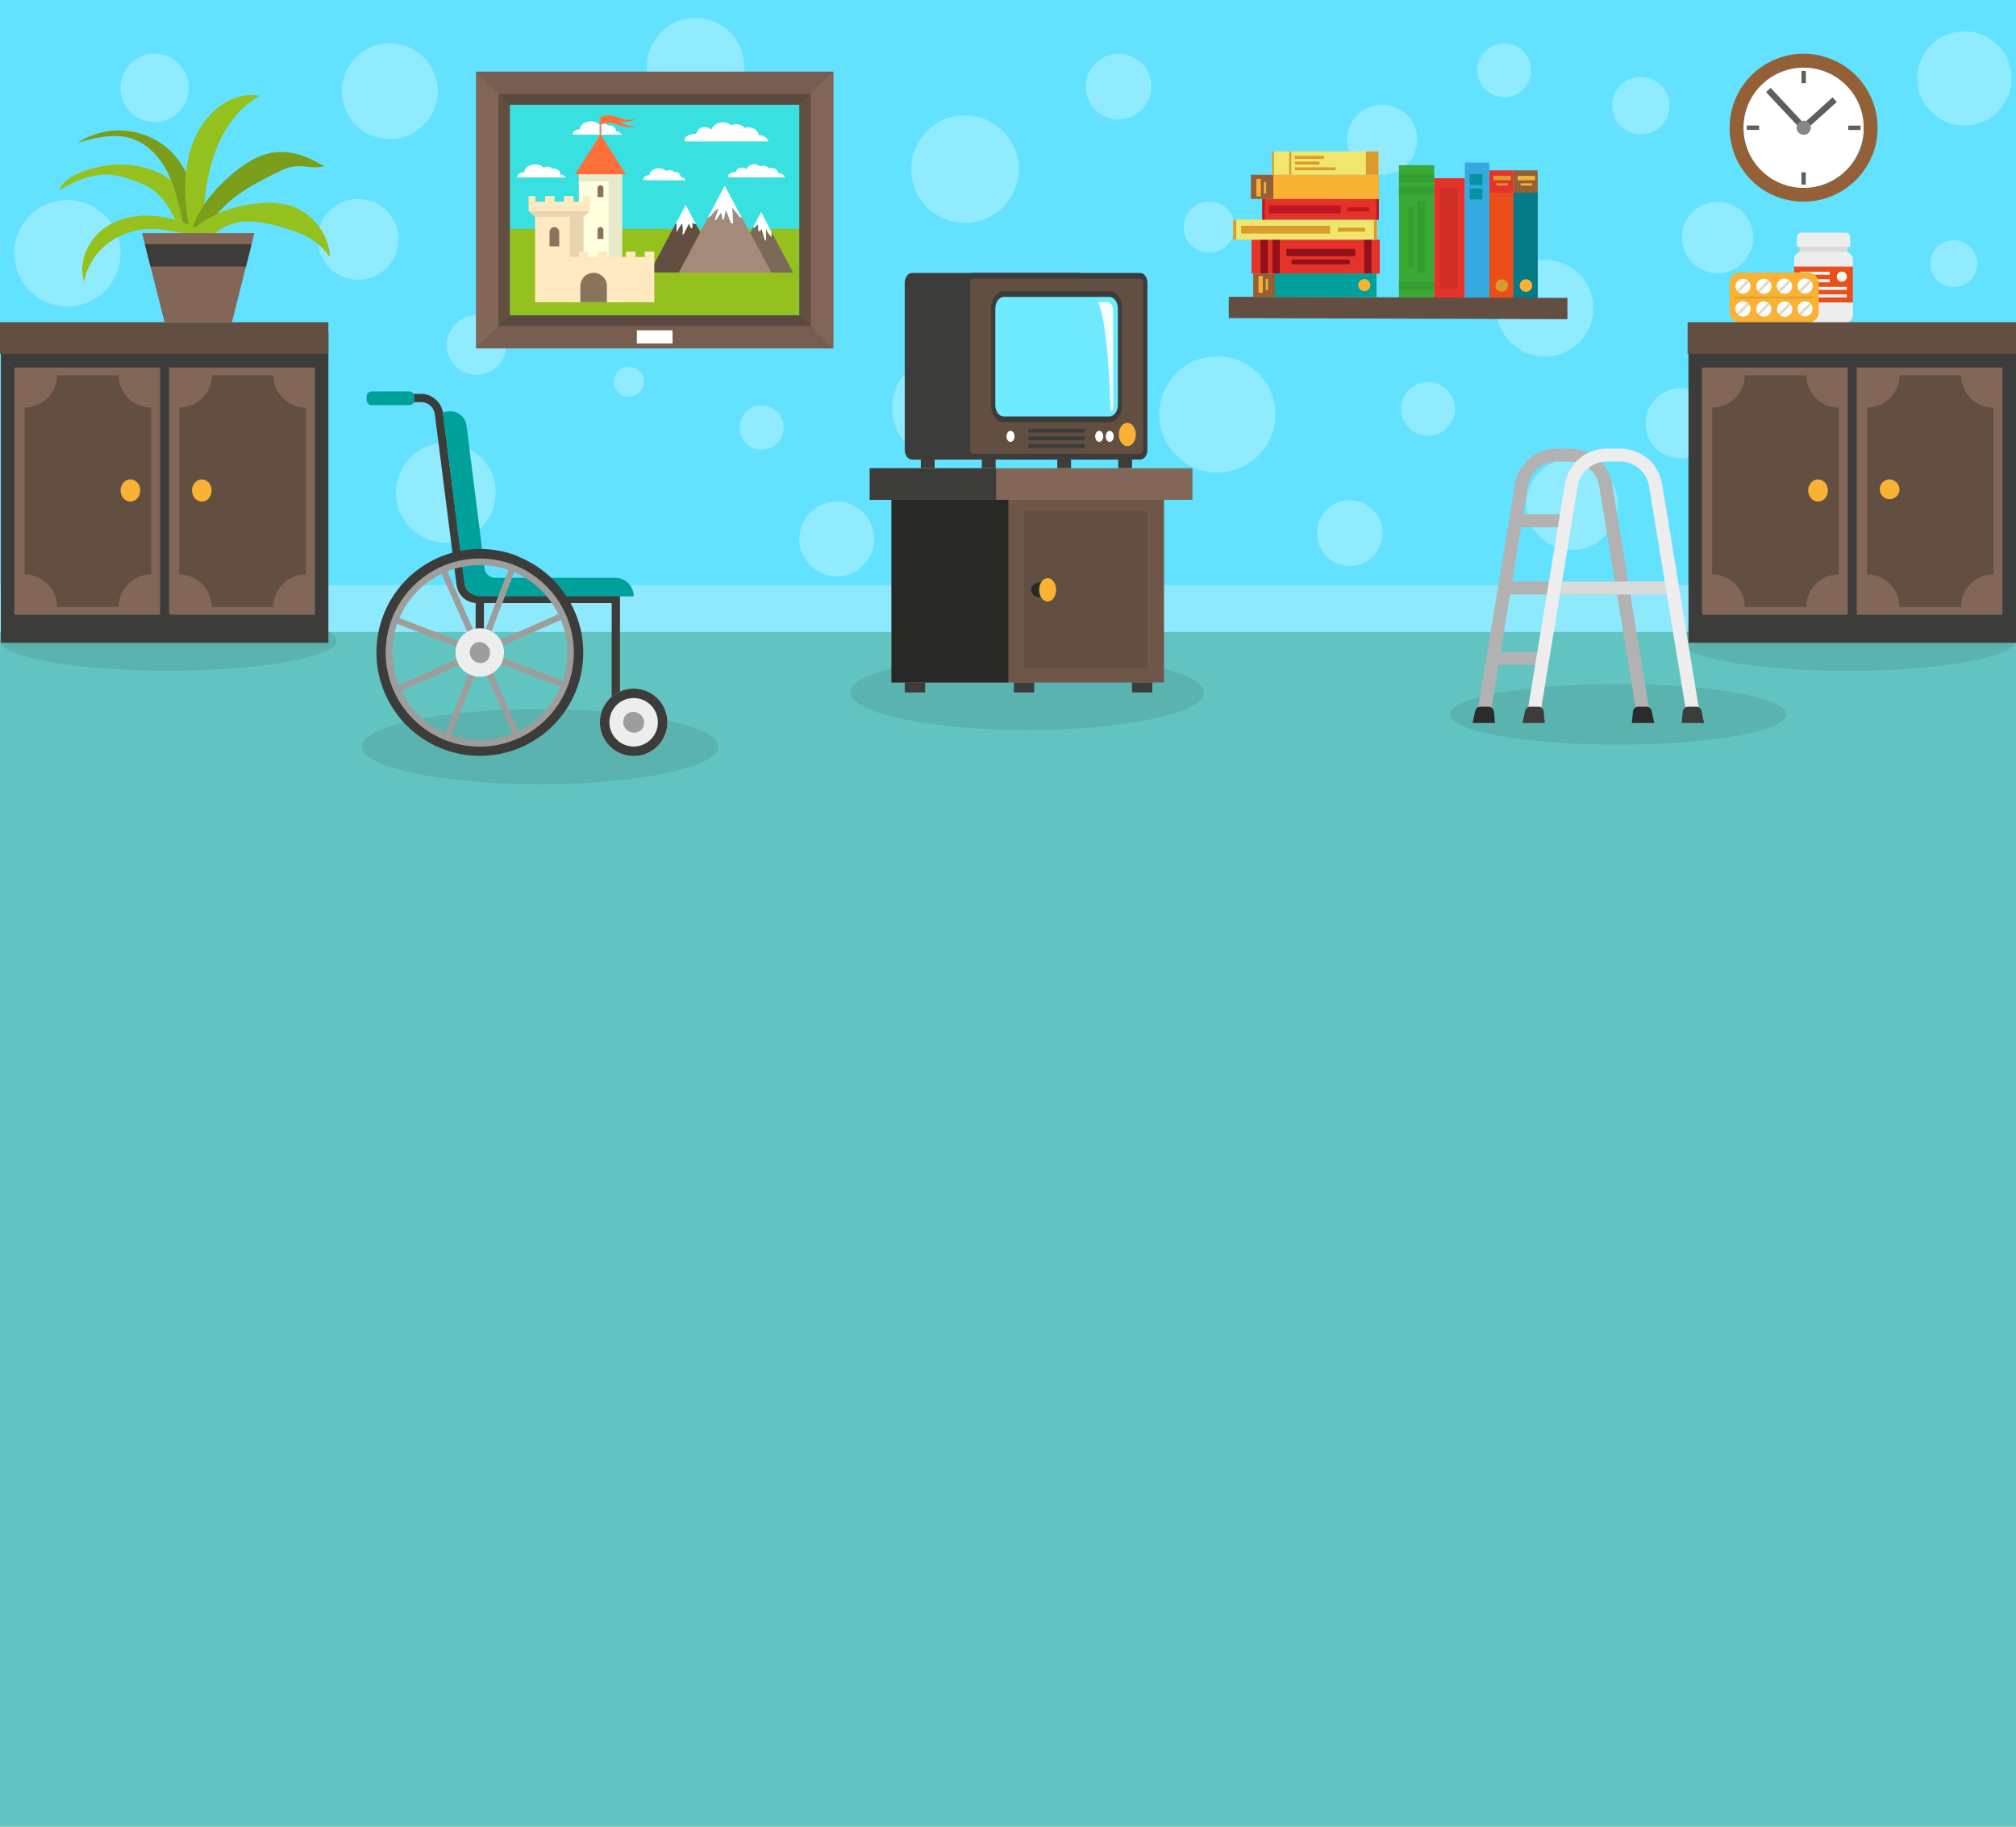 <svg xmlns="http://www.w3.org/2000/svg" viewBox="0 0 450 407.83"><defs><style>.cls-1{isolation:isolate;}.cls-2{fill:#62c4c0;}.cls-3{fill:#63e2ff;}.cls-4,.cls-6{opacity:0.3;}.cls-4{mix-blend-mode:overlay;}.cls-21,.cls-5{fill:#fff;}.cls-11,.cls-6{fill:#f6f6f6;}.cls-7{fill:#1d1d1b;}.cls-14,.cls-24,.cls-7{opacity:0.1;}.cls-8{fill:#dadada;}.cls-9{fill:#ededed;}.cls-10{fill:#e94e1b;}.cls-12{fill:#f9b233;}.cls-13{fill:#dcd9c8;}.cls-15{fill:#38e0e0;}.cls-16{fill:#95c11f;}.cls-17{fill:#826657;}.cls-18{fill:#634e42;}.cls-19{fill:#7b6a58;}.cls-20{fill:#a48a7b;}.cls-21{mix-blend-mode:screen;}.cls-22{fill:#c69f8a;}.cls-23{fill:#ffffde;}.cls-24{fill:#171715;}.cls-25{fill:#ffe9c0;}.cls-26{fill:#ff6f39;}.cls-27{fill:#8a735b;}.cls-28{fill:#383838;opacity:0.2;}.cls-29{fill:#936037;}.cls-30{fill:#5e5e5e;}.cls-31{fill:#878787;}.cls-32{fill:#e6332a;}.cls-33{fill:#92111a;}.cls-34{fill:#f0e66e;}.cls-35{fill:#d99b2c;}.cls-36{fill:#00a19a;}.cls-37{fill:#be1622;}.cls-38{fill:#3aaa35;}.cls-39{fill:#369e31;}.cls-40{fill:#047b87;}.cls-41{fill:#36a9e1;}.cls-42{fill:#0593a1;}.cls-43{fill:#3c3c3b;}.cls-44{fill:#7a9e19;}.cls-45{fill:#b2b2b2;}.cls-46{fill:#2b2b2b;}.cls-47{fill:#9d9d9c;}.cls-48{fill:#6e5649;}.cls-49{fill:#282827;}.cls-50{fill:#70eaff;}.cls-51{fill:#f4fffb;}</style></defs><title>Plan de travail 3</title><g class="cls-1"><g id="Layer_2" data-name="Layer 2"><rect class="cls-2" width="450" height="407.83"/><rect class="cls-3" width="450" height="141.08"/><g class="cls-4"><circle class="cls-5" cx="87.01" cy="20.36" r="10.69"/><path class="cls-5" d="M88.94,53.43a9,9,0,1,1-9-9A9,9,0,0,1,88.94,53.43Z"/><path class="cls-5" d="M42.14,19.61A7.62,7.62,0,1,1,34.53,12,7.61,7.61,0,0,1,42.14,19.61Z"/><path class="cls-5" d="M26.91,56.54A11.86,11.86,0,1,1,15.06,44.68,11.86,11.86,0,0,1,26.91,56.54Z"/><path class="cls-5" d="M113,77a6.64,6.64,0,1,1-6.63-6.63A6.63,6.63,0,0,1,113,77Z"/><circle class="cls-5" cx="155.25" cy="14.86" r="10.86" transform="translate(105.28 162.6) rotate(-76.78)"/><path class="cls-5" d="M174.94,95.47A4.93,4.93,0,1,1,170,90.54,4.93,4.93,0,0,1,174.94,95.47Z"/><path class="cls-5" d="M110.63,110A11.12,11.12,0,1,1,99.51,98.89,11.12,11.12,0,0,1,110.63,110Z"/><path class="cls-5" d="M143.71,85.24a3.34,3.34,0,1,1-3.33-3.34A3.33,3.33,0,0,1,143.71,85.24Z"/><circle class="cls-5" cx="186.77" cy="120.33" r="8.35"/><path class="cls-5" d="M222.18,91.08a11.52,11.52,0,1,1-11.52-11.51A11.52,11.52,0,0,1,222.18,91.08Z"/><path class="cls-5" d="M227.4,37.76a12,12,0,1,1-12-12A12,12,0,0,1,227.4,37.76Z"/><circle class="cls-5" cx="249.67" cy="19.33" r="7.33"/><circle class="cls-5" cx="271.71" cy="92.52" r="12.96" transform="translate(-14.72 111.02) rotate(-22.5)"/><path class="cls-5" d="M316.32,31.2a7.81,7.81,0,1,1-7.81-7.81A7.8,7.8,0,0,1,316.32,31.2Z"/><path class="cls-5" d="M334.05,68.77A10.8,10.8,0,1,0,344.85,58,10.8,10.8,0,0,0,334.05,68.77Z"/><path class="cls-5" d="M324.75,91.27a6,6,0,1,1-6-6A6,6,0,0,1,324.75,91.27Z"/><path class="cls-5" d="M308.6,119a7.32,7.32,0,1,1-7.32-7.32A7.32,7.32,0,0,1,308.6,119Z"/><path class="cls-5" d="M361.1,112.57a10.2,10.2,0,1,1-10.2-10.2A10.19,10.19,0,0,1,361.1,112.57Z"/><path class="cls-5" d="M383,94.51a7.84,7.84,0,1,1-7.84-7.84A7.83,7.83,0,0,1,383,94.51Z"/><path class="cls-5" d="M372.64,23.6a6.4,6.4,0,1,1-6.39-6.4A6.39,6.39,0,0,1,372.64,23.6Z"/><circle class="cls-5" cx="383.39" cy="53.03" r="7.97"/><path class="cls-5" d="M449,17.51A10.51,10.51,0,1,1,438.51,7,10.5,10.5,0,0,1,449,17.51Z"/><path class="cls-5" d="M441.33,58.87a5.23,5.23,0,1,1-5.23-5.23A5.24,5.24,0,0,1,441.33,58.87Z"/><path class="cls-5" d="M341.77,15.7a6,6,0,1,1-6-6A6,6,0,0,1,341.77,15.7Z"/><path class="cls-5" d="M275.65,50.66A5.71,5.71,0,1,1,269.94,45,5.71,5.71,0,0,1,275.65,50.66Z"/></g><rect class="cls-6" y="130.63" width="450" height="10.44"/><ellipse class="cls-7" cx="37.56" cy="142.98" rx="37.56" ry="6.76"/><path class="cls-7" d="M450,143c0,3.74-16.81,6.76-37.56,6.76s-37.55-3-37.55-6.76,16.81-6.76,37.55-6.76S450,139.25,450,143Z"/><rect class="cls-8" x="401.65" y="54.84" width="10.77" height="2.15"/><rect class="cls-9" x="400.48" y="56.19" width="13.12" height="15.84" rx="1.71"/><path class="cls-9" d="M402.14,51.92h9.8A1.07,1.07,0,0,1,413,53v2.07H401.08V53A1.06,1.06,0,0,1,402.14,51.92Z"/><rect class="cls-10" x="400.48" y="59.51" width="13.12" height="8.01"/><path class="cls-11" d="M410,61.77a1.13,1.13,0,1,0,1.13-1.13A1.13,1.13,0,0,0,410,61.77Z"/><rect class="cls-11" x="401.85" y="60.67" width="6.58" height="0.67"/><rect class="cls-11" x="404.26" y="62.35" width="4.17" height="0.67"/><rect class="cls-11" x="401.85" y="64.04" width="10.38" height="0.67"/><rect class="cls-11" x="401.85" y="65.73" width="10.38" height="0.67"/><rect class="cls-12" x="386.05" y="60.84" width="19.91" height="11.18" rx="2.29"/><path class="cls-5" d="M401.76,65.08a1.68,1.68,0,0,1,2.17-2.56,1.18,1.18,0,0,1,.21.18l.19.21A1.69,1.69,0,0,1,402,65.26,1.24,1.24,0,0,1,401.76,65.08Z"/><path class="cls-13" d="M401.76,65.08a1.68,1.68,0,0,1-.18-.21l2.35-2.35a1.18,1.18,0,0,1,.21.18l.19.21L402,65.26A1.24,1.24,0,0,1,401.76,65.08Z"/><path class="cls-5" d="M401.76,70.17a1.24,1.24,0,0,1-.18-.22,1.68,1.68,0,0,1,2.35-2.35l.21.18a2,2,0,0,1,.19.22A1.69,1.69,0,0,1,402,70.35,1.92,1.92,0,0,1,401.76,70.17Z"/><path class="cls-13" d="M401.76,70.17a1.24,1.24,0,0,1-.18-.22l2.35-2.35.21.18a2,2,0,0,1,.19.22L402,70.35A1.92,1.92,0,0,1,401.76,70.17Z"/><path class="cls-5" d="M397.13,65.08c-.06-.07-.13-.14-.18-.21a1.68,1.68,0,0,1,2.35-2.35,1.24,1.24,0,0,1,.22.18c.06.07.13.14.18.21a1.68,1.68,0,0,1-2.35,2.35A1.24,1.24,0,0,1,397.13,65.08Z"/><path class="cls-13" d="M397.13,65.08c-.06-.07-.13-.14-.18-.21l2.35-2.35a1.24,1.24,0,0,1,.22.18c.06.07.13.14.18.21l-2.35,2.35A1.24,1.24,0,0,1,397.13,65.08Z"/><path class="cls-5" d="M397.13,70.17A1.92,1.92,0,0,1,397,70a1.68,1.68,0,0,1,2.35-2.35l.22.18a1.92,1.92,0,0,1,.18.22,1.68,1.68,0,0,1-2.35,2.35A1.92,1.92,0,0,1,397.13,70.17Z"/><path class="cls-13" d="M397.13,70.17A1.92,1.92,0,0,1,397,70l2.35-2.35.22.18a1.92,1.92,0,0,1,.18.22l-2.35,2.35A1.92,1.92,0,0,1,397.13,70.17Z"/><path class="cls-5" d="M392.51,65.08l-.19-.21a1.69,1.69,0,0,1,2.35-2.35,1.24,1.24,0,0,1,.22.18,1.68,1.68,0,0,1-2.17,2.56A1.18,1.18,0,0,1,392.51,65.08Z"/><path class="cls-13" d="M392.51,65.08l-.19-.21,2.35-2.35a1.24,1.24,0,0,1,.22.18,1.68,1.68,0,0,1,.18.21l-2.35,2.35A1.18,1.18,0,0,1,392.51,65.08Z"/><path class="cls-5" d="M392.51,70.17a2,2,0,0,1-.19-.22,1.69,1.69,0,0,1,2.35-2.35l.22.18a1.24,1.24,0,0,1,.18.22,1.68,1.68,0,0,1-2.35,2.35A1.81,1.81,0,0,1,392.51,70.17Z"/><path class="cls-13" d="M392.51,70.17a2,2,0,0,1-.19-.22l2.35-2.35.22.18a1.24,1.24,0,0,1,.18.22l-2.35,2.35A1.81,1.81,0,0,1,392.51,70.17Z"/><path class="cls-5" d="M387.88,65.08a1.67,1.67,0,1,1,.21.18A1.68,1.68,0,0,1,387.88,65.08Z"/><path class="cls-13" d="M387.88,65.08a1.68,1.68,0,0,1-.18-.21l2.35-2.35a1.8,1.8,0,0,1,.39.39l-2.35,2.35A1.68,1.68,0,0,1,387.88,65.08Z"/><path class="cls-5" d="M387.88,70.17a1.24,1.24,0,0,1-.18-.22,1.68,1.68,0,0,1,2.35-2.35l.21.18a1.24,1.24,0,0,1,.18.22,1.68,1.68,0,0,1-2.35,2.35C388,70.3,388,70.23,387.88,70.17Z"/><path class="cls-13" d="M387.88,70.17a1.24,1.24,0,0,1-.18-.22l2.35-2.35.21.18a1.24,1.24,0,0,1,.18.22l-2.35,2.35C388,70.3,388,70.23,387.88,70.17Z"/><path class="cls-14" d="M404.64,66.65H387.38a.22.22,0,1,1,0-.44h17.26a.22.22,0,1,1,0,.44Z"/><rect class="cls-15" x="108.43" y="19.74" width="73.53" height="54.64"/><rect class="cls-16" x="113.81" y="51.1" width="64.6" height="19.24"/><path class="cls-17" d="M106.24,16V77.78h79.81V16ZM179,71.06H113.23V22.68H179Z"/><path class="cls-18" d="M178.41,63.57v.22a3,3,0,0,1,.59-.09v-.18Zm0,0v.22a3,3,0,0,1,.59-.09v-.18Zm0,0v.22a3,3,0,0,1,.59-.09v-.18ZM111.27,21V72.79H181V21Zm67.14,49.39h-64.6V23.39h64.6Zm0-6.77v.22a3,3,0,0,1,.59-.09v-.18Zm0,0v.22a3,3,0,0,1,.59-.09v-.18Zm0,0v.22a3,3,0,0,1,.59-.09v-.18Z"/><polygon class="cls-7" points="186 15.99 178.41 23.39 113.82 23.39 106.24 16 106.24 15.99 186 15.99"/><polygon class="cls-7" points="186.05 77.78 106.24 77.78 106.24 77.73 106.25 77.72 107.79 76.21 108.3 75.72 109.58 74.47 111.31 72.79 112.87 71.27 113.23 70.92 113.82 70.34 178.42 70.34 178.56 70.49 179 70.92 179.33 71.24 180.8 72.66 180.93 72.79 181.12 72.97 181.64 73.47 181.68 73.52 182.08 73.91 185.11 76.87 185.25 77 186.05 77.78"/><path class="cls-19" d="M172.23,51.83l4.82,9.06h-4.89L167.43,52l.74-1.4c0,.12,0,.24,0,.36a5.09,5.09,0,0,0,.9-.77c.18,0,.2.26.19.44a2.6,2.6,0,0,0,0,.83.23.23,0,0,0,.13.21c.09,0,.18,0,.24-.12l.35-.36.57,2c.07.24.18.53.42.58,0-.9,0-1.8,0-2.69a3.68,3.68,0,0,0,1.23,1.84A4.52,4.52,0,0,1,172.23,51.83Z"/><polygon class="cls-20" points="167.43 51.99 172.16 60.89 162.69 60.89 167.43 51.99"/><path class="cls-5" d="M172.23,51.83a4.52,4.52,0,0,0,0,1A3.68,3.68,0,0,1,171,51c0,.89,0,1.79,0,2.69-.24,0-.35-.34-.42-.58l-.57-2-.35.36c-.06.07-.15.15-.24.12a.23.23,0,0,1-.13-.21,2.6,2.6,0,0,1,0-.83c0-.18,0-.42-.19-.44a5.09,5.09,0,0,1-.9.77c0-.12,0-.24,0-.36l1.7-3.2Z"/><path class="cls-20" d="M165.51,48.39l1.92,3.6-4.74,8.9h-1.58l-4.81-9L158,48.63c1-.47,1.44-1.59,2.37-2.12-.26.87-.51,1.74-.77,2.61.08.12.26,0,.33-.12l1-1.49c.4.45.08,1.33.59,1.63A17.34,17.34,0,0,0,162,47c.67.79.7,1.94,1.26,2.81,0,.08.13.17.23.16s.19-.22.18-.38c-.06-1.07-.13-2.14-.19-3.21l1.61,2c.11.12.3.26.42.14A.19.19,0,0,0,165.51,48.39Z"/><polygon class="cls-20" points="156.3 51.84 161.11 60.89 151.49 60.89 156.3 51.84"/><path class="cls-5" d="M163.21,49.81c-.56-.87-.59-2-1.26-2.81a17.34,17.34,0,0,1-.46,2.14c-.51-.3-.19-1.18-.59-1.63l-1,1.49c-.07.11-.25.24-.33.12.26-.87.51-1.74.77-2.61-.93.53-1.41,1.65-2.37,2.12l3.81-7.17,3.69,6.93a.19.19,0,0,1,0,.09c-.12.12-.31,0-.42-.14l-1.61-2c.06,1.07.13,2.14.19,3.21,0,.16,0,.37-.18.38S163.26,49.89,163.21,49.81Z"/><path class="cls-18" d="M154.55,49.69a1.12,1.12,0,0,0,.78.32l1,1.83-4.81,9H145l5.75-10.81.26-.24v2a13.59,13.59,0,0,1,1.21-2,5.57,5.57,0,0,1,.1,2.47c.16.07.31-.12.39-.28.35-.71.71-1.42,1.06-2.14a7.36,7.36,0,0,0,.42.9c0,.07.1.16.19.15s.15-.16.16-.28C154.54,50.37,154.54,50,154.55,49.69Z"/><path class="cls-5" d="M154.55,49.69c0,.34,0,.68,0,1,0,.12,0,.28-.16.28s-.15-.08-.19-.15a7.36,7.36,0,0,1-.42-.9c-.35.72-.71,1.43-1.06,2.14-.08.16-.23.35-.39.28a5.57,5.57,0,0,0-.1-2.47,13.59,13.59,0,0,0-1.21,2v-2l-.26.24,2.3-4.34L155.33,50A1.12,1.12,0,0,1,154.55,49.69Z"/><path class="cls-21" d="M138.76,30.09a1.35,1.35,0,0,0-1.23-.75,1.36,1.36,0,0,0-1.2-1.3,1.69,1.69,0,0,0-.55,0,1.58,1.58,0,0,0-1.14-.46,1.77,1.77,0,0,0-.84.21,2.75,2.75,0,0,0-1.9-.69c-1.34,0-2.42.78-2.42,1.75-.92,0-1.66.53-1.66,1.2,0,0,0,0,0,0Z"/><path class="cls-21" d="M153,40.26c-.05-.39-.5-.71-1.09-.76a1.17,1.17,0,0,0-1-1.11,1.29,1.29,0,0,0-.48,0,1.37,1.37,0,0,0-1-.4,1.54,1.54,0,0,0-.72.18,2.39,2.39,0,0,0-1.63-.59c-1.14,0-2.07.67-2.07,1.5-.78,0-1.42.46-1.42,1a.83.83,0,0,0,0,.15Z"/><path class="cls-21" d="M175.23,39.62a1.56,1.56,0,0,0-1.47-.95,1.48,1.48,0,0,0-1.3-1.15,1.77,1.77,0,0,0-.83,0,1.83,1.83,0,0,0-2-.39,2,2,0,0,0-1.26-.46,1.93,1.93,0,0,0-1.78,1.1,1.47,1.47,0,0,0-1-.35,1.19,1.19,0,0,0-1.3,1h-.16c-.91,0-1.64.44-1.64,1a.48.48,0,0,0,.05.17Z"/><path class="cls-21" d="M171.57,31.57a2.31,2.31,0,0,0-2.17-1.4,2.17,2.17,0,0,0-1.91-1.69,2.65,2.65,0,0,0-1.23.07,2.55,2.55,0,0,0-1.47-.77,2.72,2.72,0,0,0-1.54.19,2.94,2.94,0,0,0-1.85-.67,2.85,2.85,0,0,0-2.62,1.62,2.17,2.17,0,0,0-1.43-.52,1.76,1.76,0,0,0-1.92,1.49h-.23c-1.34,0-2.42.64-2.42,1.45,0,.09.06.16.08.24Z"/><path class="cls-21" d="M126.29,39.62a1.48,1.48,0,0,0-1.2-.66,1.36,1.36,0,0,0-1.2-1.29,1.69,1.69,0,0,0-.55,0,1.59,1.59,0,0,0-1.14-.47,1.67,1.67,0,0,0-.84.22,2.82,2.82,0,0,0-1.9-.7c-1.34,0-2.42.78-2.42,1.75a1.5,1.5,0,0,0-1.64,1.15Z"/><rect class="cls-5" x="142.16" y="73.75" width="7.96" height="2.94"/><rect class="cls-22" x="133.82" y="25.85" width="0.45" height="6.58"/><rect class="cls-23" x="129.2" y="37.55" width="9.69" height="29.9"/><polygon class="cls-24" points="129.2 38.92 129.2 40.52 135.85 40.52 135.85 59.62 138.89 59.62 138.89 40.52 138.89 38.92 129.2 38.92"/><rect class="cls-25" x="119.43" y="46.75" width="10.82" height="20.71"/><polygon class="cls-25" points="131.7 43.78 131.7 47.15 130.25 48.36 119.43 48.36 117.99 47.15 117.99 43.78 119.54 43.78 119.54 45.02 121.66 45.02 121.66 43.78 123.78 43.78 123.78 45.02 125.9 45.02 125.9 43.78 128.03 43.78 128.03 45.02 130.15 45.02 130.15 43.78 131.7 43.78"/><rect class="cls-25" x="133.41" y="56.16" width="2.12" height="1.24"/><rect class="cls-25" x="139.72" y="56.16" width="2.12" height="1.24"/><rect class="cls-25" x="143.93" y="56.16" width="2.12" height="1.24"/><polygon class="cls-24" points="117.99 47.15 119.43 48.36 127.22 48.36 127.22 67.46 130.25 67.46 130.25 48.36 131.7 47.15 117.99 47.15"/><rect class="cls-25" x="127.22" y="57.35" width="18.83" height="10.11"/><rect class="cls-25" x="129.2" y="56.16" width="2.12" height="1.24"/><polygon class="cls-26" points="128.35 38.92 134.04 30.01 139.73 38.92 128.35 38.92"/><path class="cls-26" d="M142.17,27.91c-2.71,1.82-5.42-1.82-8.13,0V26.25c2.71-1.81,5.42,1.82,8.13,0-1.35,1.19-2.71,1-4.06.83C139.46,27.81,140.82,28.54,142.17,27.91Z"/><path class="cls-27" d="M124.84,55h-2.18v-3.2a1.08,1.08,0,0,1,1.08-1.08h0a1.08,1.08,0,0,1,1.08,1.08Z"/><path class="cls-27" d="M135.47,63.86v3.6h-5.93v-3.6a2.94,2.94,0,0,1,2.93-2.94h.06A2.94,2.94,0,0,1,135.47,63.86Z"/><path class="cls-27" d="M134.7,44h-1.32v-2a.65.65,0,0,1,.65-.65h0a.65.65,0,0,1,.65.65Z"/><path class="cls-27" d="M134.7,53.34h-1.32v-2a.65.65,0,0,1,.65-.65h0a.65.65,0,0,1,.65.65Z"/><path class="cls-28" d="M419.05,30.12v0a16,16,0,0,1-.79,3.68,5.13,5.13,0,0,1-.25.69,16.6,16.6,0,0,1-8.47,9c-.44.19-.92.39-1.38.56a14.51,14.51,0,0,1-2.43.65,12,12,0,0,1-1.36.21,15.63,15.63,0,0,1-3.53,0,12.78,12.78,0,0,1-1.36-.21,15,15,0,0,1-2.43-.65c-.48-.17-1-.39-1.44-.6l-.06,0c-.46-.23-.9-.46-1.32-.7a15.15,15.15,0,0,1-3.09-2.36,13.47,13.47,0,0,1-1.55-1.73,4.61,4.61,0,0,1-.46-.63,13.66,13.66,0,0,1-1.55-2.68,15.8,15.8,0,0,1-.6-1.48.14.14,0,0,1,0-.09c-.16-.46-.29-.94-.41-1.42a13.17,13.17,0,0,1-.38-2.26V30c0-.19.08-.4.11-.59a16.62,16.62,0,0,1,8.28-11.6s.06-.06.1-.06,0,0,0,0a16.66,16.66,0,0,1,15.83,0s0,0,0,0,.06,0,.09.06a16.49,16.49,0,0,1,8.28,11.62A4.16,4.16,0,0,1,419.05,30.12Z"/><path class="cls-29" d="M402.6,12a16.52,16.52,0,0,0-16.52,16.54V29c0,.37,0,.73.08,1.1a13.17,13.17,0,0,0,.38,2.26c.12.48.25,1,.41,1.42a.14.14,0,0,0,0,.09,15.8,15.8,0,0,0,.6,1.48,13.66,13.66,0,0,0,1.55,2.68,4.61,4.61,0,0,0,.46.63,13.47,13.47,0,0,0,1.55,1.73,15.15,15.15,0,0,0,3.09,2.36c.42.24.86.47,1.32.7l.06,0c.46.21,1,.43,1.44.6a15,15,0,0,0,2.43.65,12,12,0,0,0,1.36.21,15.63,15.63,0,0,0,3.53,0,12,12,0,0,0,1.36-.21,14.51,14.51,0,0,0,2.43-.65c.46-.17.94-.37,1.38-.56a16.6,16.6,0,0,0,8.47-9,5.13,5.13,0,0,0,.25-.69,16,16,0,0,0,.79-3.68v0c0-.31.06-.62.08-.94V29c0-.17,0-.34,0-.51A16.52,16.52,0,0,0,402.6,12ZM416,29V29a1.83,1.83,0,0,1,0,.33c0,.27,0,.54-.08.8a1.44,1.44,0,0,1,0,.41c-.06.36-.12.72-.21,1.07a8.92,8.92,0,0,1-.33,1.15,6.63,6.63,0,0,1-.33.88v0a1.15,1.15,0,0,1-.1.23,2.12,2.12,0,0,1-.23.48c-.1.23-.21.44-.33.67a3.48,3.48,0,0,1-.23.38c-.17.27-.34.54-.53.81s-.48.65-.75,1a12.27,12.27,0,0,1-1.67,1.63,5.82,5.82,0,0,1-.63.48,3.35,3.35,0,0,1-.59.42,12.84,12.84,0,0,1-2.21,1.15,12.21,12.21,0,0,1-1.21.44,12.46,12.46,0,0,1-1.24.3,2.09,2.09,0,0,1-.5.08,11,11,0,0,1-2.15.19,11.61,11.61,0,0,1-2.2-.19,3.39,3.39,0,0,1-.44-.08c-.42-.07-.84-.19-1.25-.3s-.82-.27-1.2-.44a11.12,11.12,0,0,1-1.15-.54,7.07,7.07,0,0,1-1-.56c-.23-.15-.46-.3-.69-.47a5.82,5.82,0,0,1-.63-.48,8.65,8.65,0,0,1-.94-.87,6.72,6.72,0,0,1-.85-.92,12.43,12.43,0,0,1-.92-1.24,6.77,6.77,0,0,1-.55-.92,9.61,9.61,0,0,1-.56-1.17.07.07,0,0,1,0-.06,6,6,0,0,1-.4-1.07c-.12-.39-.23-.77-.31-1.15a2.1,2.1,0,0,1-.09-.5,6.43,6.43,0,0,1-.16-1.07c0-.27,0-.56-.07-.85v-.51a13.3,13.3,0,0,1,3.93-9.47,11.09,11.09,0,0,1,1.51-1.31s0,0,0,0a13.31,13.31,0,0,1,15.83,0s0,0,0,0A13.36,13.36,0,0,1,416,28.53,3.17,3.17,0,0,1,416,29Z"/><path class="cls-5" d="M402.61,15.12A13.41,13.41,0,1,0,416,28.52,13.4,13.4,0,0,0,402.61,15.12Z"/><rect class="cls-30" x="401.4" y="24.69" width="9.34" height="1.4" transform="translate(87.74 278.78) rotate(-42.1)"/><rect class="cls-30" x="397.97" y="18.55" width="1.4" height="11.53" transform="translate(91.13 279.16) rotate(-43.14)"/><path class="cls-31" d="M404.19,28.52a1.58,1.58,0,1,1-1.58-1.58A1.58,1.58,0,0,1,404.19,28.52Z"/><rect class="cls-30" x="402.1" y="38.47" width="0.98" height="2.74"/><rect class="cls-30" x="389.92" y="28.02" width="2.74" height="0.98"/><rect class="cls-30" x="402.12" y="15.83" width="0.98" height="2.74"/><rect class="cls-30" x="412.56" y="28.04" width="2.74" height="0.98"/><rect class="cls-32" x="279.35" y="53.5" width="28.63" height="7.58"/><rect class="cls-33" x="281.36" y="53.5" width="1.66" height="7.58"/><rect class="cls-33" x="284.01" y="53.5" width="1.65" height="7.58"/><rect class="cls-33" x="304.49" y="53.5" width="1.66" height="7.58"/><rect class="cls-33" x="287.13" y="55.56" width="15.36" height="1.62"/><rect class="cls-33" x="288.31" y="57.96" width="12.99" height="1.07"/><rect class="cls-34" x="275.26" y="49.04" width="32.1" height="4.46"/><rect class="cls-35" x="275.26" y="49.04" width="0.68" height="4.46"/><rect class="cls-35" x="306.68" y="49.04" width="0.68" height="4.46"/><rect class="cls-35" x="277.05" y="50.4" width="19.84" height="1.74"/><rect class="cls-35" x="298.63" y="50.84" width="6.08" height="0.87"/><rect class="cls-29" x="279.73" y="61.08" width="27.52" height="5.21"/><rect class="cls-36" x="284.55" y="61.08" width="22.71" height="5.21"/><rect class="cls-12" x="280.92" y="61.63" width="0.95" height="3.75"/><rect class="cls-12" x="282.54" y="62.26" width="0.47" height="2.49"/><path class="cls-12" d="M304.52,65a1.35,1.35,0,1,0-1.34-1.34A1.35,1.35,0,0,0,304.52,65Z"/><rect class="cls-32" x="281.77" y="44.42" width="26" height="4.63"/><rect class="cls-37" x="281.77" y="44.42" width="0.55" height="4.63"/><rect class="cls-37" x="307.22" y="44.42" width="0.55" height="4.63"/><rect class="cls-37" x="283.22" y="45.83" width="16.07" height="1.8"/><rect class="cls-37" x="300.7" y="46.28" width="4.92" height="0.9"/><rect class="cls-29" x="279.22" y="39.01" width="28.55" height="5.4"/><rect class="cls-12" x="284.22" y="39.01" width="23.56" height="5.4"/><rect class="cls-12" x="280.45" y="39.96" width="0.98" height="3.89"/><rect class="cls-12" x="282.13" y="40.61" width="0.49" height="2.58"/><path class="cls-12" d="M304.93,40.41a1.39,1.39,0,1,1-1.39,1.39A1.4,1.4,0,0,1,304.93,40.41Z"/><rect class="cls-34" x="283.94" y="33.8" width="23.83" height="5.21"/><rect class="cls-35" x="283.94" y="33.8" width="0.43" height="5.21"/><rect class="cls-35" x="304.9" y="33.8" width="2.81" height="5.21"/><rect class="cls-35" x="287.79" y="33.8" width="0.43" height="5.21"/><rect class="cls-35" x="289.04" y="37.35" width="9.05" height="0.65"/><rect class="cls-35" x="289.04" y="36.08" width="5.49" height="0.66"/><rect class="cls-35" x="289.04" y="34.81" width="6.49" height="0.65"/><rect class="cls-32" x="332.41" y="38.03" width="5.4" height="28.55"/><rect class="cls-10" x="332.41" y="43.02" width="5.4" height="23.56"/><rect class="cls-35" x="333.36" y="39.26" width="3.89" height="0.98"/><rect class="cls-35" x="334.01" y="40.93" width="2.58" height="0.49"/><path class="cls-35" d="M333.81,63.74a1.39,1.39,0,1,0,1.39-1.39A1.39,1.39,0,0,0,333.81,63.74Z"/><rect class="cls-38" x="312.27" y="36.88" width="7.86" height="29.7"/><rect class="cls-39" x="312.27" y="38.97" width="7.86" height="1.72"/><rect class="cls-39" x="312.27" y="41.72" width="7.86" height="1.72"/><rect class="cls-39" x="312.27" y="62.96" width="7.86" height="1.72"/><rect class="cls-39" x="316.32" y="44.95" width="1.68" height="15.93"/><rect class="cls-39" x="314.4" y="46.18" width="1.11" height="13.47"/><rect class="cls-29" x="337.82" y="38.03" width="5.41" height="28.55"/><rect class="cls-40" x="337.82" y="43.02" width="5.41" height="23.56"/><rect class="cls-12" x="338.76" y="39.26" width="3.89" height="0.98"/><rect class="cls-12" x="339.42" y="40.93" width="2.58" height="0.49"/><path class="cls-12" d="M339.21,63.74a1.4,1.4,0,1,0,1.39-1.39A1.39,1.39,0,0,0,339.21,63.74Z"/><rect class="cls-32" x="320.13" y="39.78" width="6.84" height="26.8"/><rect class="cls-7" x="321.45" y="41.86" width="3.98" height="22.7"/><rect class="cls-41" x="326.98" y="36.29" width="5.44" height="30.29"/><rect class="cls-42" x="328.05" y="38.84" width="2.86" height="2.47"/><rect class="cls-42" x="328.05" y="42.06" width="2.86" height="2.47"/><polygon class="cls-18" points="349.87 66.51 349.87 71.26 274.28 71.01 274.28 66.26 349.87 66.51"/><rect class="cls-43" x="0.19" y="74.43" width="73.11" height="69.08"/><rect class="cls-18" y="71.94" width="73.3" height="7.06"/><rect class="cls-17" x="3.2" y="82.06" width="32.54" height="55.18"/><path class="cls-18" d="M26.48,83.78H12.74A7.26,7.26,0,0,1,5.49,91v37.24a7.25,7.25,0,0,1,7.25,7.25H26.48a7.25,7.25,0,0,1,7.26-7.25V91A7.26,7.26,0,0,1,26.48,83.78Z"/><rect class="cls-17" x="37.75" y="82.06" width="32.54" height="55.18"/><path class="cls-18" d="M61,83.78H47.29A7.26,7.26,0,0,1,40,91v37.24a7.25,7.25,0,0,1,7.25,7.25H61a7.25,7.25,0,0,1,7.26-7.25V91A7.26,7.26,0,0,1,61,83.78Z"/><ellipse class="cls-12" cx="29.11" cy="109.5" rx="2.2" ry="2.48"/><ellipse class="cls-12" cx="45.05" cy="109.5" rx="2.19" ry="2.48"/><rect class="cls-43" x="376.89" y="74.43" width="73.11" height="69.08"/><rect class="cls-18" x="376.7" y="71.94" width="73.3" height="7.06"/><rect class="cls-17" x="379.9" y="82.06" width="32.54" height="55.18"/><path class="cls-18" d="M403.19,83.78H389.44A7.25,7.25,0,0,1,382.19,91v37.24a7.24,7.24,0,0,1,7.25,7.25h13.75a7.24,7.24,0,0,1,7.25-7.25V91A7.25,7.25,0,0,1,403.19,83.78Z"/><rect class="cls-17" x="414.45" y="82.06" width="32.54" height="55.18"/><path class="cls-18" d="M437.74,83.78H424A7.25,7.25,0,0,1,416.74,91v37.24a7.24,7.24,0,0,1,7.25,7.25h13.75a7.24,7.24,0,0,1,7.25-7.25V91A7.25,7.25,0,0,1,437.74,83.78Z"/><ellipse class="cls-12" cx="405.81" cy="109.5" rx="2.2" ry="2.48"/><path class="cls-12" d="M424,109.5a2.21,2.21,0,1,1-2.2-2.48A2.36,2.36,0,0,1,424,109.5Z"/><path class="cls-16" d="M34.68,42.8A15.93,15.93,0,0,0,30,40.38,20,20,0,0,0,24.56,39c-4-.3-7.9,1.44-11.37,3.49.75-2,2.81-3.2,4.81-4,5.54-2.19,12-2.51,17.39.06s9.35,8.34,8.93,14.29c-.09,1.3-.54,2.79-1.77,3.26a89.55,89.55,0,0,0-4.11-8.34A16.49,16.49,0,0,0,34.68,42.8Z"/><path class="cls-44" d="M41.71,53.22C40.5,49,39.89,44.52,38.26,40.4s-4.56-8-8.76-9.43c-3.91-1.31-8.19-.25-12.16.91a16.78,16.78,0,0,1,20.58,1.69C41.48,37,43.28,41.9,44.4,46.73a8.32,8.32,0,0,1,.21,4.05A3.12,3.12,0,0,1,41.71,53.22Z"/><path class="cls-16" d="M43.44,57.08c-1.12-5.36-2.25-10.79-2.09-16.26s1.77-11.1,5.48-15.14c2.81-3.06,7.05-5.09,11.14-4.29-4.93,2.75-8.3,7.76-10.14,13.09s-2.33,11-2.67,16.67C45,53.25,44.86,55.53,43.44,57.08Z"/><path class="cls-44" d="M42.14,56.09C42,49.46,46.4,43.58,51.39,39.22c3-2.57,6.38-4.89,10.28-5.24s7.42,1.2,10.67,3.11c-2.21.66-4.6-.26-6.88.09A12.24,12.24,0,0,0,62,38.43c-6.15,3-12.6,6.52-15.63,12.64C45.4,53.13,44.41,55.75,42.14,56.09Z"/><path class="cls-16" d="M65.05,46a13,13,0,0,1,8.63,11.39A20.53,20.53,0,0,0,70,53.69a19.77,19.77,0,0,0-5.41-2.4,30,30,0,0,0-8.7-1.83,11.31,11.31,0,0,0-8.19,2.9c-1.95,1.92-3.32,5-6,5.2-1,.07-2.12-.51-2.1-1.47a2.21,2.21,0,0,1,.37-1c3.53-6,10.67-9.07,17.6-9.68A18.58,18.58,0,0,1,65.05,46Z"/><path class="cls-16" d="M44.25,52.1l-.3-1a24.25,24.25,0,0,0-7.52-2.64c-4.49-.79-9.39-.2-13.1,2.45s-5.92,7.62-4.57,12a14.19,14.19,0,0,1,6.1-9.11A16.43,16.43,0,0,1,35.59,51.2C38.49,51.5,41.36,52.51,44.25,52.1Z"/><polygon class="cls-17" points="51.77 71.94 36.73 71.94 31.71 52.04 56.78 52.04 51.77 71.94"/><polygon class="cls-43" points="54.9 59.5 56.16 54.5 32.33 54.5 33.59 59.5 54.9 59.5"/><path class="cls-7" d="M398.75,159.48c0,3.74-16.81,6.76-37.56,6.76s-37.55-3-37.55-6.76,16.81-6.76,37.55-6.76S398.75,155.75,398.75,159.48Z"/><rect class="cls-45" x="335.47" y="129.83" width="26.72" height="2.9"/><path class="cls-45" d="M332.64,159.71l8.42-51.2a6.52,6.52,0,0,1,6.48-5.45h2.94a6.51,6.51,0,0,1,6.48,5.45l8.42,51.2,2.89-.47-8.42-51.19a9.43,9.43,0,0,0-9.37-7.89h-2.94a9.43,9.43,0,0,0-9.37,7.89l-8.42,51.19Z"/><path class="cls-46" d="M364.25,161.41h5l-.57-2.69a1.2,1.2,0,0,0-1.17-.94h-1.81a1.19,1.19,0,0,0-1.19,1.05Z"/><path class="cls-46" d="M333.71,161.41h-5l.58-2.69a1.18,1.18,0,0,1,1.16-.94h1.82a1.19,1.19,0,0,1,1.18,1.05Z"/><rect class="cls-45" x="337.55" y="114.79" width="11.96" height="2.93"/><rect class="cls-45" x="332.55" y="145.54" width="12.14" height="2.93"/><rect class="cls-8" x="346.58" y="129.83" width="26.73" height="2.9"/><path class="cls-9" d="M343.76,159.71l8.42-51.2a6.51,6.51,0,0,1,6.48-5.45h2.94a6.52,6.52,0,0,1,6.48,5.45l8.42,51.2,2.89-.47L371,108.05a9.43,9.43,0,0,0-9.37-7.89h-2.94a9.43,9.43,0,0,0-9.37,7.89l-8.42,51.19Z"/><path class="cls-43" d="M375.37,161.41h5l-.58-2.69a1.18,1.18,0,0,0-1.16-.94h-1.82a1.19,1.19,0,0,0-1.18,1.05Z"/><path class="cls-43" d="M344.83,161.41h-5l.58-2.69a1.19,1.19,0,0,1,1.16-.94h1.82a1.17,1.17,0,0,1,1.18,1.05Z"/><path class="cls-7" d="M160.36,166.69c0,4.62-17.83,8.38-39.82,8.38s-39.81-3.76-39.81-8.38,17.82-8.38,39.81-8.38S160.36,162.06,160.36,166.69Z"/><path class="cls-43" d="M106.49,134.64h.6v-1.85h-.6a2.78,2.78,0,0,1-2.76-2.47l-4.83-38A5,5,0,0,0,94,87.93H90.28v1.85H94a3.11,3.11,0,0,1,3.07,2.74l4.83,38A4.62,4.62,0,0,0,106.49,134.64Z"/><polygon class="cls-43" points="136.54 161.25 138.39 161.25 138.39 132.79 106.17 132.79 106.17 146.38 108.02 146.38 108.02 134.64 136.54 134.64 136.54 161.25"/><path class="cls-36" d="M104.15,95.11l4,31.71a2.45,2.45,0,0,0,2.43,2.17h26.73a4.15,4.15,0,0,1,4.15,4.15v0H107.22a3.6,3.6,0,0,1-3.59-3.19l-4.8-37.94,1.22-.16A3.66,3.66,0,0,1,104.15,95.11Z"/><path class="cls-9" d="M133.92,161.25a7.53,7.53,0,1,0,7.52-7.52A7.53,7.53,0,0,0,133.92,161.25Z"/><path class="cls-43" d="M141.44,155.84a5.41,5.41,0,1,1-5.41,5.41,5.41,5.41,0,0,1,5.41-5.41Zm0-2.11a7.53,7.53,0,1,0,7.53,7.52,7.52,7.52,0,0,0-7.53-7.52Z"/><path class="cls-47" d="M139.75,159.56a2.4,2.4,0,0,0,3.39,3.39A2.4,2.4,0,0,0,139.75,159.56Z"/><rect class="cls-47" x="85.7" y="144.95" width="42.89" height="1.4" transform="translate(-67.27 193.36) rotate(-68.96)"/><rect class="cls-47" x="106.44" y="124.21" width="1.4" height="42.88" transform="translate(-49.94 56.1) rotate(-23.97)"/><rect class="cls-47" x="106.44" y="124.21" width="1.4" height="42.89" transform="translate(-67.27 193.33) rotate(-68.95)"/><rect class="cls-47" x="85.7" y="144.95" width="42.88" height="1.4" transform="translate(-49.94 56.1) rotate(-23.97)"/><path class="cls-47" d="M97.91,125a22.62,22.62,0,1,1-11.48,29.86A22.64,22.64,0,0,1,97.91,125Zm1.26,2.84a19.52,19.52,0,1,0,25.76,9.91A19.54,19.54,0,0,0,99.17,127.84Z"/><path class="cls-43" d="M114.63,126.09a21,21,0,1,1-27.12,12,21,21,0,0,1,27.12-12Zm.76-2A23.09,23.09,0,1,0,128.65,154a23.1,23.1,0,0,0-13.26-29.84Z"/><path class="cls-9" d="M104.9,140.73a5.41,5.41,0,1,0,7.14,2.75A5.41,5.41,0,0,0,104.9,140.73Z"/><path class="cls-47" d="M106.16,143.5a2.4,2.4,0,0,0,1.94,4.38A2.4,2.4,0,0,0,106.16,143.5Z"/><rect class="cls-36" x="81.82" y="87.38" width="10.65" height="3.08" rx="1.11"/><path class="cls-7" d="M268.77,154.59c0,4.63-17.67,8.38-39.47,8.38s-39.47-3.75-39.47-8.38,17.67-8.38,39.47-8.38S268.77,150,268.77,154.59Z"/><rect class="cls-48" x="199" y="110.62" width="60.82" height="41.74"/><rect class="cls-49" x="199" y="110.62" width="26.08" height="41.74"/><path class="cls-43" d="M203.56,60.94h37.35c.88,0,1.59,1,1.59,2.18v37.3c0,1.2-.71,2.18-1.59,2.18h-1.84v1.92H236V102.6H208.62v1.92h-3.08V102.6h-2c-.88,0-1.59-1-1.59-2.18V63.12C202,61.92,202.68,60.94,203.56,60.94Z"/><path class="cls-18" d="M217.17,102h37.36c.62,0,1.12-.69,1.12-1.54V63.12c0-.85-.5-1.54-1.12-1.54H217.17c-.62,0-1.12.69-1.12,1.54v37.3C216.05,101.27,216.55,102,217.17,102Z"/><path class="cls-43" d="M215.58,100.42V63.12c0-1.2.72-2.18,1.59-2.18h37.36c.88,0,1.59,1,1.59,2.18v37.3c0,1.2-.71,2.18-1.59,2.18H217.17C216.3,102.6,215.58,101.62,215.58,100.42Zm1.59-38.2c-.36,0-.65.4-.65.9v37.3c0,.49.29.89.65.89h37.36c.36,0,.65-.4.65-.89V63.12c0-.5-.29-.9-.65-.9Z"/><path class="cls-50" d="M224.05,93.62h23.6c1.3,0,2.35-1.43,2.35-3.21V68.86c0-1.78-1.05-3.21-2.35-3.21h-23.6c-1.3,0-2.35,1.43-2.35,3.21V90.41C221.7,92.19,222.75,93.62,224.05,93.62Z"/><path class="cls-51" d="M245.15,67.46h2.06c.69,0,1.25.76,1.25,1.71v22c0,.38-.23.69-.51.69C247.54,81.42,246.92,71.94,245.15,67.46Z"/><path class="cls-43" d="M221.23,90.41V68.86c0-2.13,1.27-3.86,2.82-3.86h23.6c1.56,0,2.82,1.73,2.82,3.86V90.41c0,2.13-1.26,3.86-2.82,3.86h-23.6C222.5,94.27,221.23,92.54,221.23,90.41Zm2.82-24.12c-1,0-1.88,1.15-1.88,2.57V90.41c0,1.42.84,2.57,1.88,2.57h23.6c1,0,1.88-1.15,1.88-2.57V68.86c0-1.42-.84-2.57-1.88-2.57Z"/><path class="cls-12" d="M249.74,97c0,1.43.85,2.6,1.9,2.6s1.9-1.17,1.9-2.6-.85-2.6-1.9-2.6S249.74,95.53,249.74,97Z"/><path class="cls-5" d="M246.81,97.42c0,.68.4,1.23.9,1.23s.89-.55.89-1.23-.4-1.23-.89-1.23S246.81,96.74,246.81,97.42Z"/><path class="cls-5" d="M244.46,97.42c0,.68.41,1.23.9,1.23s.9-.55.9-1.23-.4-1.23-.9-1.23S244.46,96.74,244.46,97.42Z"/><path class="cls-5" d="M224.67,97.42c0,.68.4,1.23.89,1.23s.9-.55.9-1.23-.4-1.23-.9-1.23S224.67,96.74,224.67,97.42Z"/><path class="cls-43" d="M229.52,96.15c0,.24.15.44.32.44h12c.18,0,.32-.2.32-.44h0c0-.25-.14-.44-.32-.44h-12c-.17,0-.32.19-.32.44Z"/><path class="cls-43" d="M229.52,97.86c0,.24.15.44.32.44h12c.18,0,.32-.2.32-.44h0c0-.24-.14-.44-.32-.44h-12c-.17,0-.32.2-.32.44Z"/><path class="cls-43" d="M229.52,99.57c0,.25.15.45.32.45h12c.18,0,.32-.2.32-.45h0c0-.24-.14-.44-.32-.44h-12c-.17,0-.32.2-.32.44Z"/><rect class="cls-43" x="249.6" y="101.96" width="3.08" height="2.56"/><rect class="cls-43" x="219.16" y="101.96" width="3.08" height="2.56"/><rect class="cls-17" x="194.15" y="104.54" width="72.02" height="7.05"/><rect class="cls-43" x="194.15" y="104.54" width="28.19" height="7.05"/><rect class="cls-18" x="228.58" y="114.15" width="27.54" height="35.06"/><rect class="cls-43" x="252.68" y="152.36" width="4.53" height="2.23"/><rect class="cls-43" x="226.31" y="152.36" width="4.53" height="2.23"/><rect class="cls-43" x="201.97" y="152.36" width="4.53" height="2.23"/><ellipse class="cls-49" cx="232.06" cy="131.68" rx="1.9" ry="1.68"/><ellipse class="cls-12" cx="233.85" cy="131.68" rx="1.9" ry="2.6"/></g></g></svg>